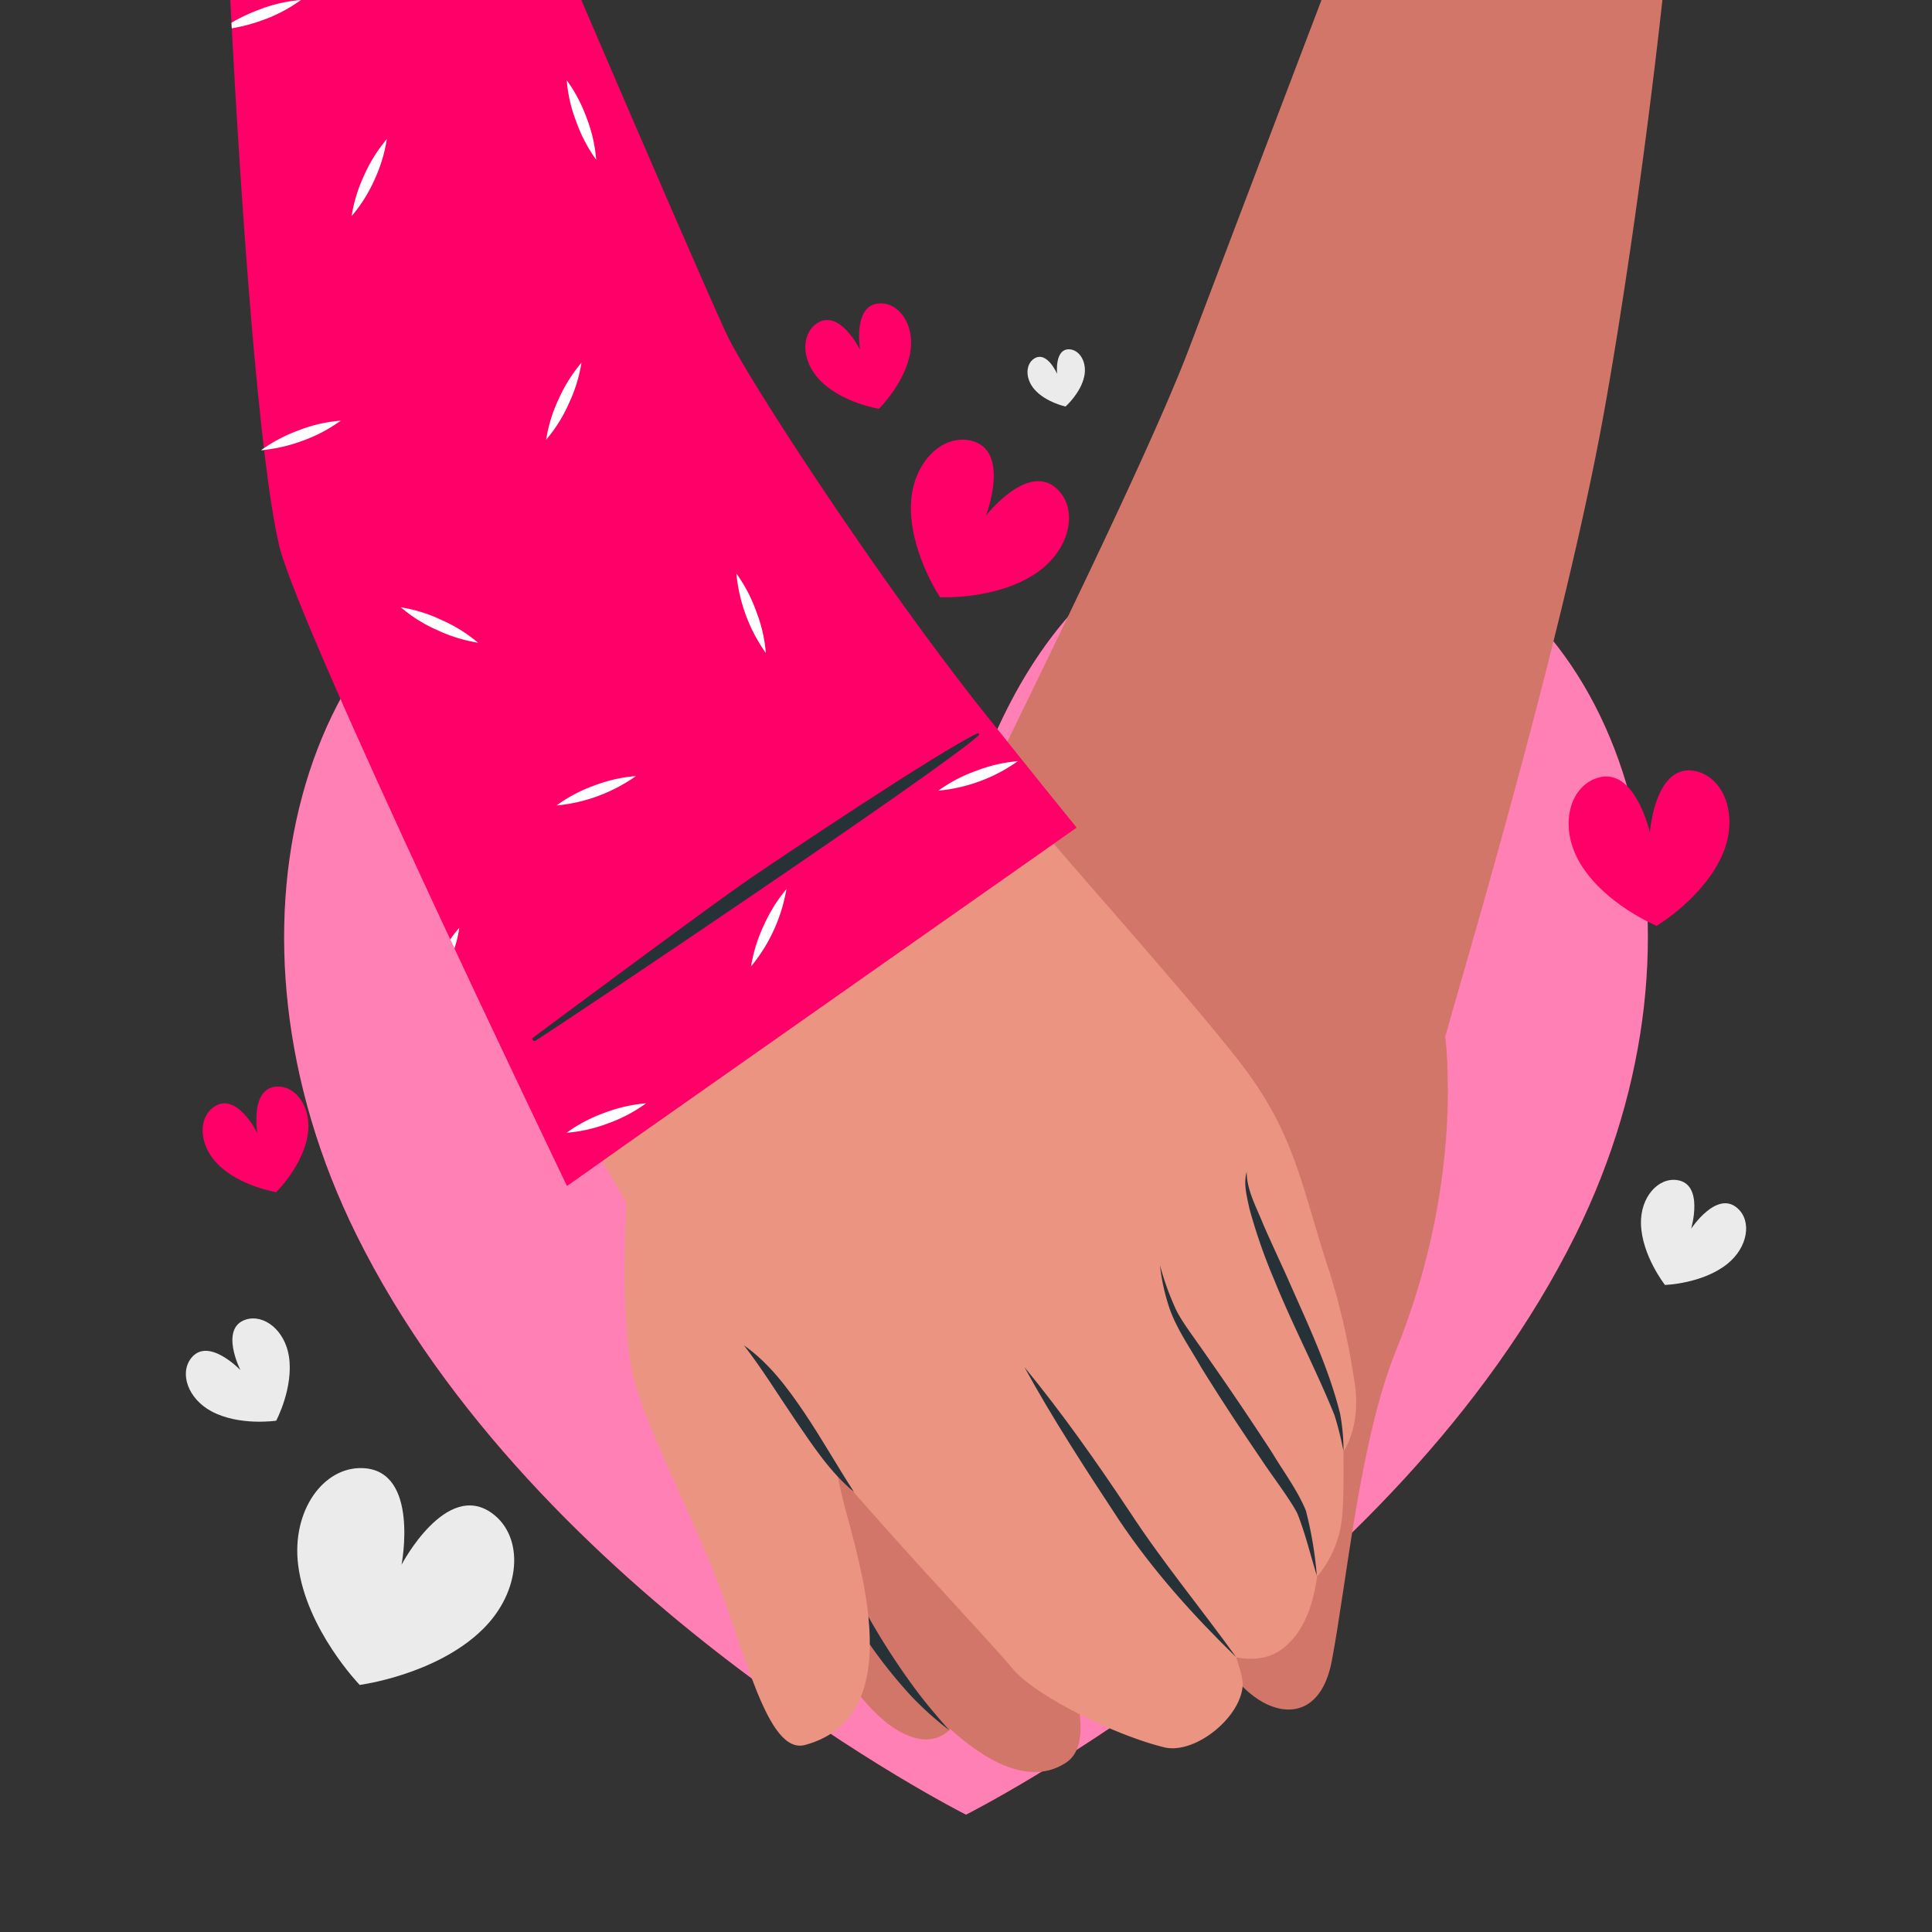 <svg xmlns="http://www.w3.org/2000/svg" viewBox="0 0 500 500"><rect x="0" y="0" width="500" height="500" fill="#333333" stroke="none"/><g id="freepik--background-complete--inject-38"><path d="M447,327.12c-6.41,5.13-16.11,5.42-16.11,5.42s-6-7.62-6.21-15.82c-.16-6.84,4.38-12,9.33-11.32,7.1,1,3.65,12.6,3.65,12.6s6.65-10.1,12-5.31C453.43,316,452.37,322.84,447,327.12Z" style="fill:#ebebeb"></path><path d="M74.77,351c1.27,8.1-3.29,16.67-3.29,16.67s-9.6,1.45-16.81-2.45c-6-3.25-8.28-9.77-5.21-13.72,4.41-5.66,12.76,3.08,12.76,3.08s-5.47-10.78,1.34-13.06C68.3,340,73.7,344.25,74.77,351Z" style="fill:#ebebeb"></path><path d="M280.61,97.38c-.91,4.35-4.85,7.83-4.85,7.83s-5.15-1.1-8.06-4.45c-2.43-2.8-2.33-6.54,0-8,3.31-2,5.88,4,5.88,4s-.72-6.51,3.17-6.36C279.44,90.54,281.36,93.75,280.61,97.38Z" style="fill:#ebebeb"></path><path d="M124.9,421.69c-12,11.78-31.81,14.37-31.81,14.37S79.24,421.72,77.16,405c-1.73-13.94,6.49-25.49,16.76-25.05,14.72.63,10,25,10,25s11.52-22,23.44-13.31C135.7,397.71,134.94,411.86,124.9,421.69Z" style="fill:#ebebeb"></path></g><g id="freepik--heart-2--inject-38"><path d="M407.76,319.55C361.05,413.74,250,469.63,250,469.63S138.86,413.74,92.24,319.55C53.35,241,78,156.08,139.38,137.53c88-26.61,110.58,74.32,110.58,74.32s22.58-100.93,110.66-74.32C422,156.08,446.65,241,407.76,319.55Z" style="fill:#FF0068"></path><path d="M407.76,319.55C361.05,413.74,250,469.63,250,469.63S138.86,413.74,92.24,319.55C53.35,241,78,156.08,139.38,137.53c88-26.61,110.58,74.32,110.58,74.32s22.58-100.93,110.66-74.32C422,156.08,446.65,241,407.76,319.55Z" style="fill:#fff;opacity:0.5"></path></g><g id="freepik--hearts-1--inject-38"><path d="M268.2,148.3c-10.26,7-24.91,6.27-24.91,6.27s-8.18-12.18-7.51-24.56c.56-10.32,8-17.62,15.39-16,10.59,2.37,4,19.42,4,19.42S266.4,119,273.9,126.87C279.14,132.33,276.75,142.48,268.2,148.3Z" style="fill:#FF0068"></path><path d="M235.63,90.89c-1.24,8.11-8.17,14.9-8.17,14.9s-9.59-1.51-15.29-7.41c-4.76-4.92-4.94-11.82-.82-14.65,5.92-4.07,11.23,6.79,11.23,6.79s-2-11.93,5.22-12C232.81,78.4,236.66,84.12,235.63,90.89Z" style="fill:#FF0068"></path><path d="M79.65,293.62c-1.24,8.11-8.17,14.9-8.17,14.9s-9.59-1.52-15.29-7.41c-4.76-4.92-4.94-11.82-.82-14.66,5.91-4.06,11.23,6.8,11.23,6.8s-2-11.94,5.22-12.05C76.83,281.12,80.68,286.85,79.65,293.62Z" style="fill:#FF0068"></path><path d="M446,220.61c-4.68,11.49-17.26,19-17.26,19s-13.56-5.61-19.86-16.29c-5.26-8.9-3.09-19.1,4-21.82,10.12-3.89,14.1,13.94,14.1,13.94s1.33-18.23,11.92-15.86C446.23,201.26,449.87,211,446,220.61Z" style="fill:#FF0068"></path></g><g id="freepik--character-hand-2--inject-38"><path d="M430.23,0c-4.48,40.64-10.68,82.4-15.35,108-9.39,51.45-30.48,124.27-39.66,156a.93.93,0,0,1,0,.13c-2.45,8.51-4,14-4.31,15.37-.83,4.11-7.71,5.51-18,5a158.4,158.4,0,0,1-19.84-2.39,391.54,391.54,0,0,1-56.58-14.91c-17.74-6.11-32.54-12.79-38.35-18.16-2.12-2-3-3.74-2.46-5.27v0c.25-.67.73-1.76,1.42-3.24s1.45-3.13,2.43-5.18c2.84-5.95,7-14.43,11.89-24.43,2.52-5.17,5.24-10.74,8.09-16.56.45-.92.91-1.85,1.36-2.79.27-.53.52-1.06.78-1.6q1.24-2.53,2.5-5.13C280.93,150.4,300.29,110,308,89.48,311.17,81.11,326,42.06,342,0Z" style="fill: rgb(211, 118, 106);"></path><path d="M263.55,383.38c.33,8.58,15.17,27.48,17.3,27.48s37.27,4.8,38.63,16.38c1.86,15.73-38.24,18-49.89,15.73-15.25-3-42.22-25.26-45.87-38s-4.78-72.24-4.78-72.24l50.9,2.06S263.3,376.76,263.55,383.38Z" style="fill: rgb(211, 118, 106);"></path><path d="M263.55,383.38c.33,8.58,15.17,27.48,17.3,27.48s37.27,4.8,38.63,16.38c1.86,15.73-38.24,18-49.89,15.73-15.25-3-42.22-25.26-45.87-38s-4.78-72.24-4.78-72.24l50.9,2.06S263.3,376.76,263.55,383.38Z" style="opacity:0.1"></path><path d="M217.53,287.44s-17.12,73.31-18.23,93.21,17.35,57.09,32.17,66.64,22.32-6.1,18.84-26.88-9.73-43.75-7.37-50.34,21.9-53.64,21.9-53.64Z" style="fill: rgb(211, 118, 106);"></path><path d="M263.78,196.38s-10.21,10.87-31,50.67c-22.3,42.75-29.3,116.65-21.15,148.37,4.85,18.88,41.9,75.55,64.28,60.74,13.44-8.89-13.5-54.73-15.95-62.69-3.39-11,6.93-42.17,18.77-49.84,7.85-5.08,17-7.09,25.44-5.31,11.58,2.42,36.08-4.34,48.94-16.88,8.84-8.62,25.65-25.51,20.42-56.25Z" style="fill: rgb(211, 118, 106);"></path><path d="M373.57,265.19s6.67,37.52-12.35,84.51c-9.36,23.12-12.8,60.68-16.58,80.26-4.56,23.6-28.65,10.31-32.06-11.79-4.13-26.85,1-45.43,1.71-56.33,1.16-18.67-10.08-23.52-10.08-23.52Z" style="fill: rgb(211, 118, 106);"></path><path d="M208.53,354.57c.89,12.84.95,26,4.33,38.3a180.15,180.15,0,0,0,24.52,44.93c2.6,3.44,5.4,6.72,8.31,10a84.16,84.16,0,0,1-9.76-8.74A125.91,125.91,0,0,1,209.18,394c-3.06-12.89-2.33-26.35-.65-39.38Z" style="fill:#263238"></path></g><g id="freepik--character-hand-1--inject-38"><path d="M270.35,267.22A402.35,402.35,0,0,1,227,299.89c-4.89,3.23-9.79,6.31-14.53,9.14l-.5.3c-9.89,5.87-19.12,10.65-26.52,13.47-1.81.69-3.52,1.26-5.09,1.71-6.08,1.71-10.25,1.49-11.53-1.4-.45-1-2.9-5.23-6.74-11.83-1.58-2.72-3.39-5.84-5.39-9.31C135.9,265.91,101.53,192.28,87.5,144.31,79.44,116.73,71,52.44,66.82,0h82.67c18.31,44.94,36.75,90,41.87,97.89,12.6,19.33,35.59,60.55,60.33,94.16q.45.62.9,1.2l.8,1.11q3,4,5.76,7.82l7.14,9.67,6.37,8.64c8.47,11.5,14.47,19.69,16,22C291.15,246.24,283.2,255.83,270.35,267.22Z" style="fill: rgb(235, 148, 129);"></path><path d="M223.66,373.4c-6.55-5.28-9.36-1.88-6,12.7,3.35,14.76,19.29,57.69-9.29,65.49-9.87,2.69-15.46-24.46-23.76-45-8.41-20.81-19.44-41.24-21.49-54.05-3.47-21.7.24-57.66.24-57.66C173.21,308.66,204,346.58,223.66,373.4Z" style="fill: rgb(235, 148, 129);"></path><path d="M266.8,211.47c14,16.53,41.43,47.18,53.74,63,14.88,19.07,16.07,32.19,23.6,54.91a189.11,189.11,0,0,1,6.5,28.9c1.62,11-2.95,17.32-2.95,17.32.07,10.82.05,17.56-1.27,21.91A27.88,27.88,0,0,1,340.87,408c-1.43,10.25-5,15.82-9.25,18.9-5,3.69-11.7,2-11.7,2s1.7,5,1.7,6.73c0,8.53-12.32,18.57-20.39,16.56-13.47-3.34-33.62-13.66-39.09-20.24-8.7-10.47-50.38-53.66-64-74.32-11.11-16.85-30.31-61.5-37.67-70.11Z" style="fill: rgb(235, 148, 129);"></path><path d="M322.64,303.24c0,4.78,2.53,9.18,4.25,13.54,1.25,2.92,4.56,10.11,5.93,13.1,5.1,11.64,10.94,23.64,14,36a52.71,52.71,0,0,1,.88,9.67,88.21,88.21,0,0,0-2.33-9.29c-4.76-11.8-10.83-23.21-15.61-35.06a143.43,143.43,0,0,1-6.38-18.29c-.66-3.13-1.64-6.51-.73-9.68Z" style="fill:#263238"></path><path d="M265.12,353.81c9.86,12,18.79,24.72,27.4,37.66,8.44,12.91,18.38,24.85,27.4,37.42-11.17-10.88-21.61-22.5-30.31-35.5-8.44-12.81-17.13-26.14-24.49-39.58Z" style="fill:#263238"></path><path d="M340.87,408c-1.7-5.39-3-11-5.08-16.22-1.51-3.23-7.3-10.86-9.31-14-5.31-7.79-10.64-15.83-15.6-23.88-2.75-4.82-6.37-10-8.18-15.21a52.6,52.6,0,0,1-2.5-11.21A73.17,73.17,0,0,0,304,338.16c1.26,3,4.16,6.81,6,9.47,6.57,9.31,13,18.74,19.21,28.3,3,5,6.52,9.64,8.75,15a98.74,98.74,0,0,1,2.84,17Z" style="fill:#263238"></path><path d="M221,386.1c-6.1-5-10.68-12-15.08-18.44s-8.5-13.17-13.37-19.47c6.57,4.61,11.46,11.23,15.87,17.81s8.31,13.52,12.58,20.1Z" style="fill:#263238"></path><path d="M278.62,214.2,271,219.56l-1.31.93L229,249.06l-6.68,4.7-59.64,41.91-1.16.82-1.43,1L153.74,302l-7,4.93S77.23,162.49,72.22,141.07C67.15,119.38,62.49,56.63,59.6,0h90.84c17,39.61,33.53,77.79,37.68,86.64,5.26,11.21,39.73,64.15,66.91,98.2,11.62,14.55,20.59,25.66,23,28.59Z" style="fill:#FF0068"></path><path d="M153.81,203.29a39,39,0,0,0-9.79,5.17,42.55,42.55,0,0,0,20.57-7.62A38.92,38.92,0,0,0,153.81,203.29ZM77.34,111.36a39.83,39.83,0,0,0-9,4.61c-.26.17-.52.36-.77.55.28,0,.55,0,.82-.08a41.54,41.54,0,0,0,10-2.4,39,39,0,0,0,9.79-5.17A37.59,37.59,0,0,0,77.34,111.36ZM156.42,288a39.7,39.7,0,0,0-9.82,5.17,39.5,39.5,0,0,0,10.81-2.46,38.83,38.83,0,0,0,9.79-5.17A39.46,39.46,0,0,0,156.42,288ZM67.1,2.49a44.41,44.41,0,0,0-7.19,3.39c0,.48.05,1,.07,1.45a45,45,0,0,0,8.11-2.16A39,39,0,0,0,77.88,0,37.74,37.74,0,0,0,67.1,2.49Zm185.53,197a39.18,39.18,0,0,0-9.79,5.13A42.28,42.28,0,0,0,263.41,197,37.74,37.74,0,0,0,252.63,199.5Zm-56.92-41.27a39.18,39.18,0,0,0-5.13-9.79A42.28,42.28,0,0,0,198.2,169,38,38,0,0,0,195.71,158.23ZM151.83,30.55a39.29,39.29,0,0,0-5.16-9.79,38.31,38.31,0,0,0,2.48,10.78,38.89,38.89,0,0,0,5.14,9.79A37.89,37.89,0,0,0,151.83,30.55ZM114.3,160.47a38,38,0,0,0-10.56-3.29,37.51,37.51,0,0,0,9.38,5.87,39.21,39.21,0,0,0,10.59,3.28A38.19,38.19,0,0,0,114.3,160.47ZM94.24,45.38A39,39,0,0,0,91,55.93a38.76,38.76,0,0,0,5.9-9.37A39.64,39.64,0,0,0,100.11,36,38.4,38.4,0,0,0,94.24,45.38ZM197.66,239.52a39.22,39.22,0,0,0-3.29,10.59,42.49,42.49,0,0,0,9.15-20A39.6,39.6,0,0,0,197.66,239.52Zm-81.14,3.61c.37.78.73,1.56,1.09,2.33a30.31,30.31,0,0,0,1.25-5.34A27.65,27.65,0,0,0,116.52,243.13Zm28.07-139.87a38.3,38.3,0,0,0-3.25,10.55,38.53,38.53,0,0,0,5.87-9.37,39.32,39.32,0,0,0,3.28-10.59A39.58,39.58,0,0,0,144.59,103.26Z" style="fill:#fff"></path><path d="M253,189.76c-10.38,5-48.87,30.76-58.56,37.37s-47.2,34.51-56.56,41.47c-.42.32.22,1,.66.75,10-6.31,106.5-71.17,114.8-79.11C253.47,190.07,253.23,189.63,253,189.76Z" style="fill:#263238"></path></g></svg>